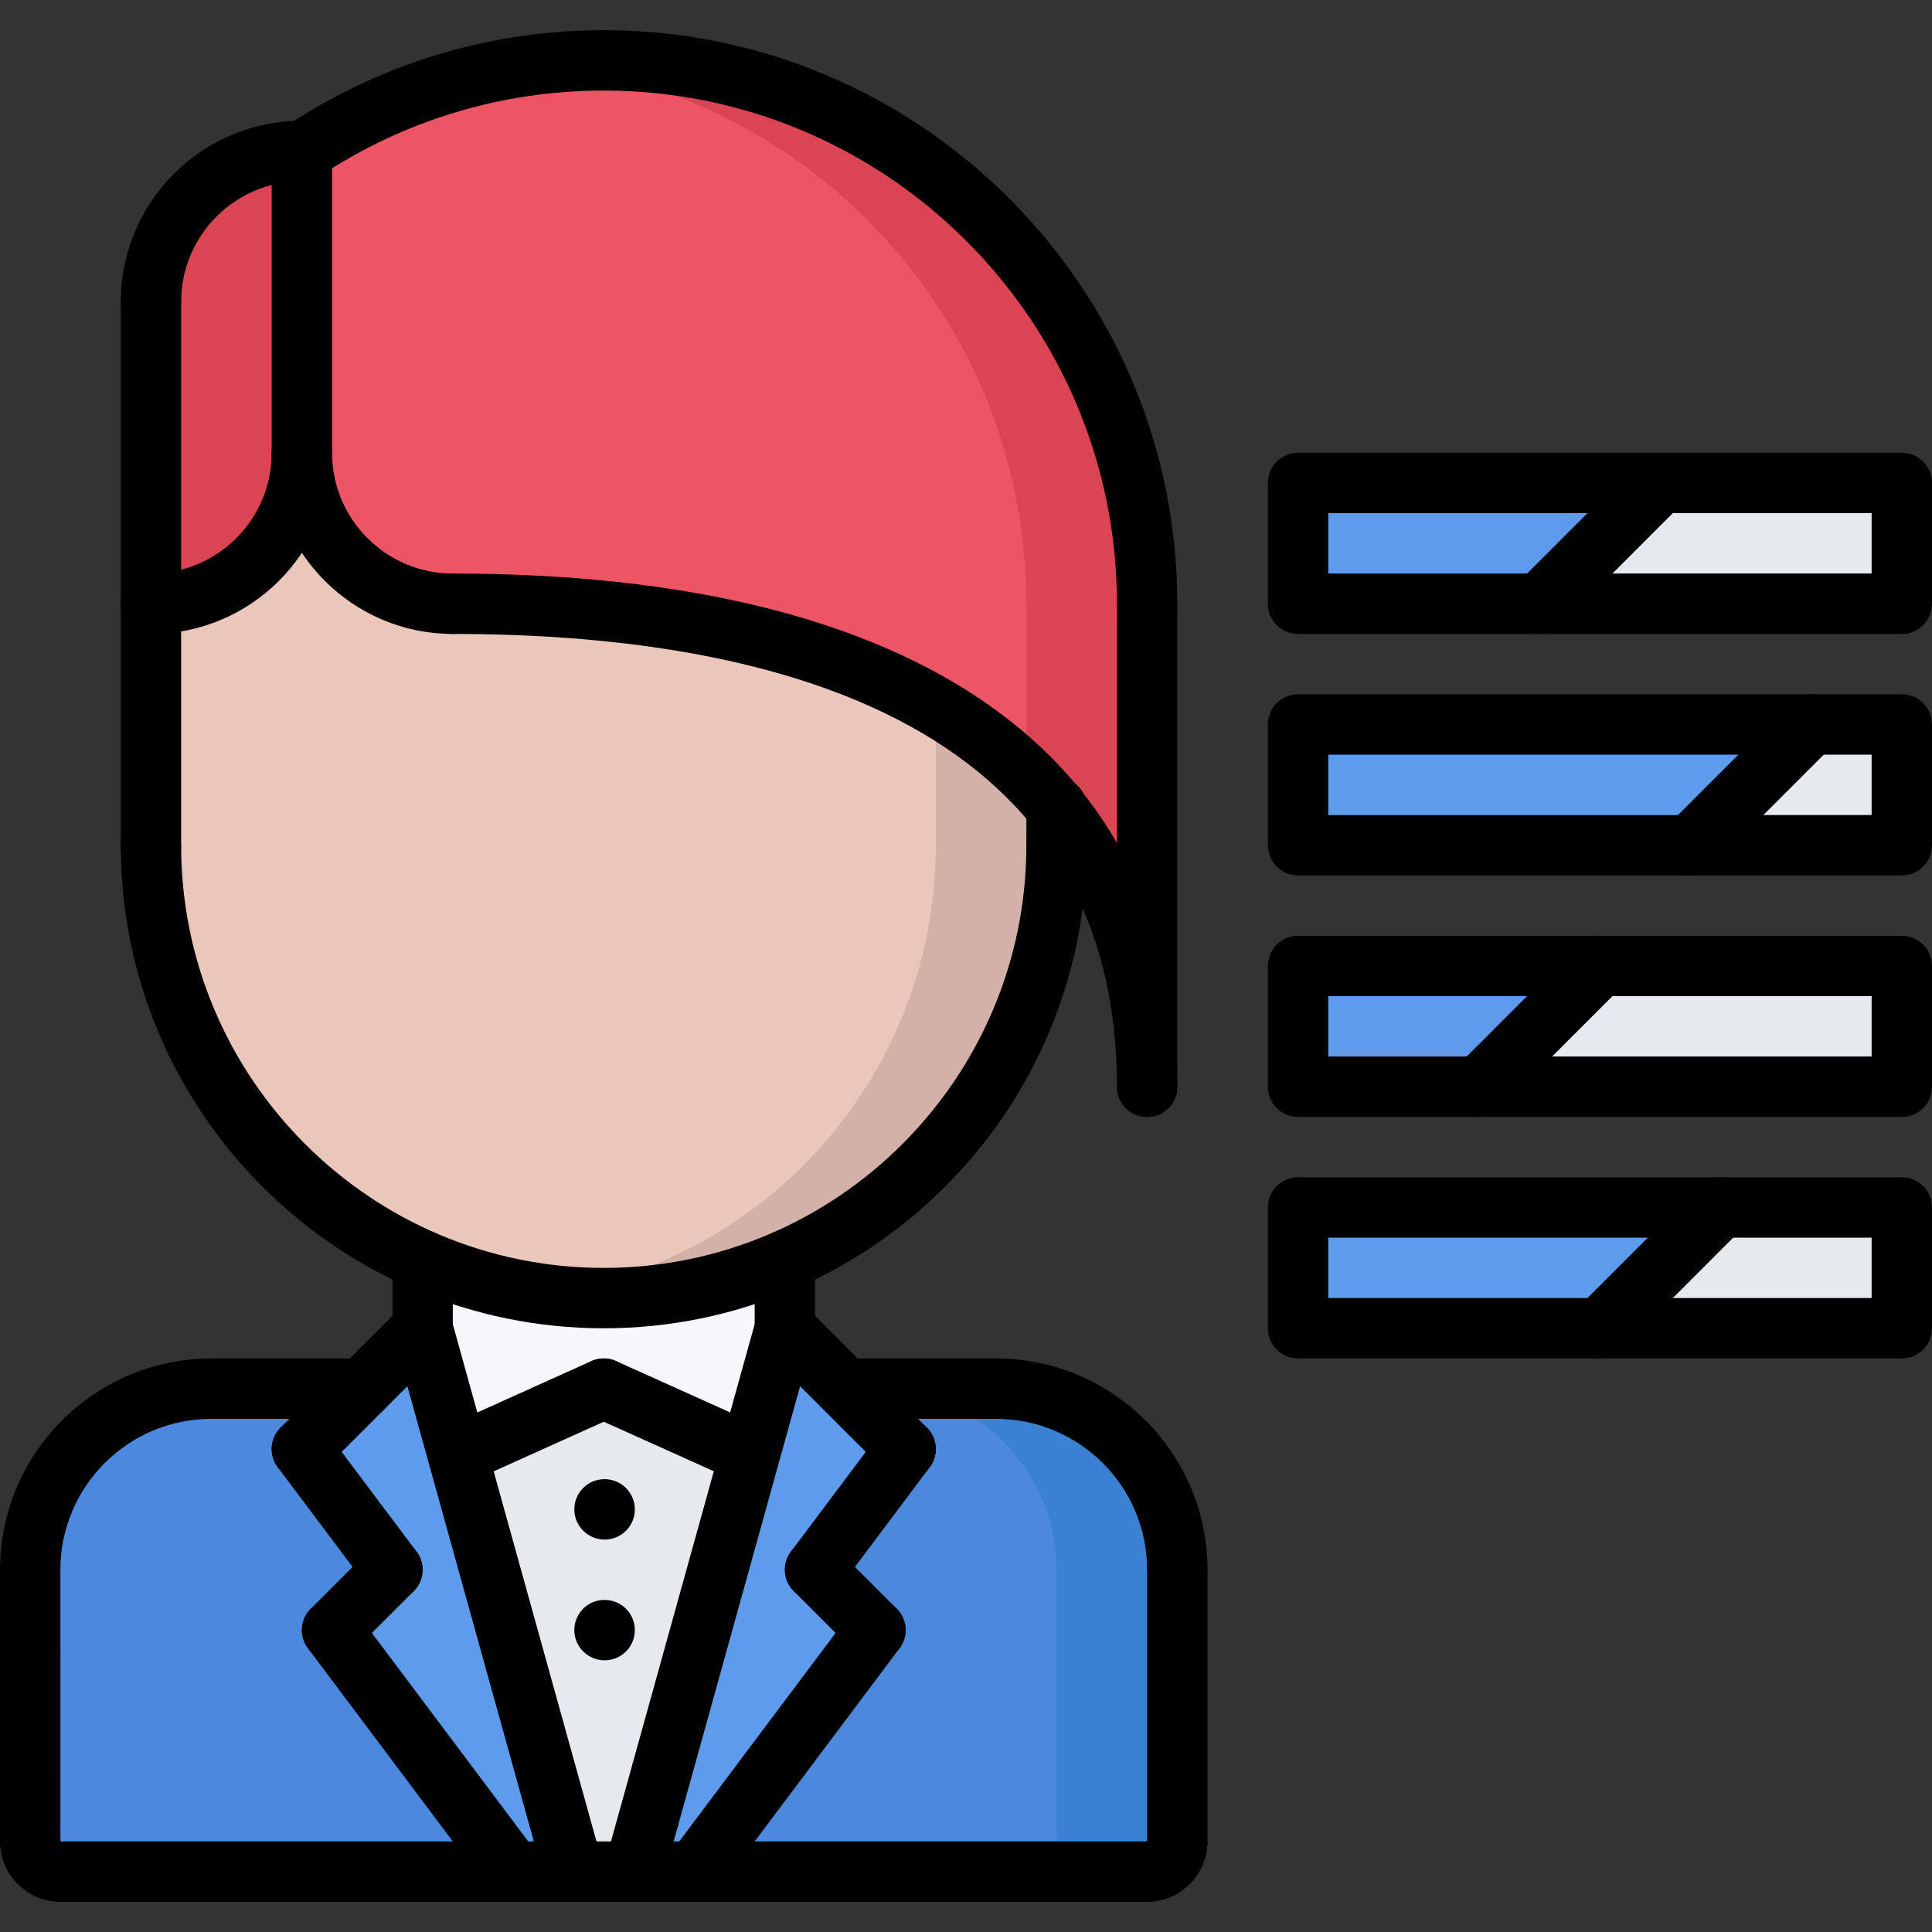 <?xml version="1.0" encoding="utf-8"?>
<!-- Generator: Adobe Illustrator 16.0.0, SVG Export Plug-In . SVG Version: 6.00 Build 0)  -->
<!DOCTYPE svg PUBLIC "-//W3C//DTD SVG 1.1//EN" "http://www.w3.org/Graphics/SVG/1.1/DTD/svg11.dtd">
<svg version="1.1" xmlns="http://www.w3.org/2000/svg" xmlns:xlink="http://www.w3.org/1999/xlink" x="0px" y="0px" width="64px"
	 height="64px" viewBox="0 0 64 64" enable-background="new 0 0 64 64" xml:space="preserve">
<rect x="0" y="0" width="64" height="64" fill="#333333" stroke="none"/>
<g id="_x35_0_document_x2C__optimization_x2C__documentation_x2C__business_x2C__office_x2C__corporation_x2C__job">
</g>
<g id="_x34_9_human_x2C__resource_x2C__conveyor_x2C__business_x2C__office_x2C__corporation_x2C__job">
</g>
<g id="_x34_8_knowledge_x2C__training_x2C__growth_x2C__book_x2C__business_x2C__office_x2C__corporation">
</g>
<g id="_x34_7_skill_x2C__competence_x2C__experience_x2C__business_x2C__office_x2C__corporation_x2C__job">
	<g>
		<g>
			<polygon fill="#5D9CEC" points="55,16 51,20 43,20 43,16 			"/>
		</g>
		<g>
			<polygon fill="#E6E9ED" points="63,16 63,20 51,20 55,16 			"/>
		</g>
		<g>
			<polygon fill="#E6E9ED" points="63,24 63,28 56,28 60,24 			"/>
		</g>
		<g>
			<polygon fill="#5D9CEC" points="60,24 56,28 43,28 43,24 			"/>
		</g>
		<g>
			<polygon fill="#E6E9ED" points="63,32 63,36 49,36 53,32 			"/>
		</g>
		<g>
			<polygon fill="#5D9CEC" points="53,32 49,36 43,36 43,32 			"/>
		</g>
		<g>
			<polygon fill="#5D9CEC" points="57,40 53,44 43,44 43,40 			"/>
		</g>
		<g>
			<polygon fill="#E6E9ED" points="63,40 63,44 53,44 57,40 			"/>
		</g>
		<g>
			<path fill="#4A89DC" d="M39,52v9c0,0.551-0.45,1-1,1H23l6-8l-2-2l3-4l-2-2h5C36.32,46,39,48.69,39,52z"/>
		</g>
		<g>
			<path fill="#3981D1" d="M33,46h-4c3.32,0,6,2.69,6,6v9c0,0.551-0.45,1-1,1h4c0.55,0,1-0.449,1-1v-9C39,48.69,36.32,46,33,46z"/>
		</g>
		<g>
			<polygon fill="#5D9CEC" points="23,62 21,62 24.86,48.12 26,44 28,46 30,48 27,52 29,54 			"/>
		</g>
		<g>
			<path fill="#4A89DC" d="M11,54l6,8H2c-0.55,0-1-0.449-1-1v-9c0-3.31,2.68-6,6-6h5l-2,2l3,4L11,54z"/>
		</g>
		<g>
			<polygon fill="#5D9CEC" points="15.14,48.12 19,62 17,62 11,54 13,52 10,48 12,46 14,44 			"/>
		</g>
		<g>
			<polygon fill="#E6E9ED" points="24.86,48.12 21,62 19,62 15.14,48.12 15.56,48 20,46 24.44,48 			"/>
		</g>
		<g>
			<path fill="#F5F7FA" d="M20,43c2.13,0,4.16-0.449,6-1.25V44l-1.14,4.12L24.44,48L20,46l-4.44,2l-0.42,0.12L14,44v-2.25
				C15.84,42.551,17.87,43,20,43z"/>
		</g>
		<g>
			<path fill="#DA4453" d="M10,5.03V15c0,2.761-2.24,5-5,5V10c0-2.76,2.24-5,5-5l0.01,0.021C10.01,5.03,10,5.03,10,5.03z"/>
		</g>
		<g>
			<path fill="#ED5565" d="M38,20v16c0-3.939-1.13-6.93-2.94-9.189C30.42,21.03,21.29,20,15,20c-2.76,0-5-2.239-5-5V5.03
				c0,0,0.01,0,0.01-0.01C12.87,3.12,16.3,2,20,2C29.94,2,38,10.061,38,20z"/>
		</g>
		<g>
			<path fill="#DA4453" d="M20,2c-0.67,0-1.328,0.049-1.979,0.12C27.009,3.126,34,10.744,34,20v5.655
				c0.372,0.364,0.73,0.745,1.06,1.155C36.87,29.07,38,32.061,38,36V20C38,10.061,29.94,2,20,2z"/>
		</g>
		<g>
			<path fill="#EAC6BB" d="M35,26.744C30.343,21.025,21.265,20,15,20c-2.76,0-5-2.239-5-5c0,2.761-2.24,5-5,5v8
				c0,6.15,3.7,11.44,9,13.75c1.84,0.801,3.87,1.25,6,1.25s4.16-0.449,6-1.25c5.3-2.31,9-7.6,9-13.75v-0.629V26.83V26.744z"/>
		</g>
		<g>
			<path fill="#D3B1A9" d="M35,26.744c-1.113-1.367-2.479-2.464-4-3.345V28c0,6.15-3.7,11.44-9,13.75
				c-1.253,0.545-2.6,0.912-4,1.101C18.656,42.938,19.32,43,20,43c2.13,0,4.16-0.449,6-1.25c5.3-2.31,9-7.6,9-13.75v-0.629V26.83
				V26.744z"/>
		</g>
	</g>
	<g>
		<g id="_x31_0_avatar_x2C__woman_x2C__style_x2C__people_x2C__hairstyle_x2C__beauty_x2C__saloon">
			<g>
				<path d="M1,53.003c-0.553,0-1-0.447-1-1c0-3.861,3.141-7.002,7.002-7.002c0.553,0,1,0.447,1,1s-0.447,1-1,1
					C4.244,47.001,2,49.245,2,52.003C2,52.556,1.553,53.003,1,53.003z"/>
			</g>
			<g>
				<path d="M39,53.002c-0.553,0-1-0.447-1-1c0-2.757-2.243-5-5-5c-0.553,0-1-0.447-1-1s0.447-1,1-1c3.859,0,7,3.141,7,7
					C40,52.555,39.553,53.002,39,53.002z"/>
			</g>
			<g>
				<path d="M11.999,47.002L11.999,47.002l-4.997-0.001c-0.553,0-1-0.448-1-1c0-0.553,0.448-1,1-1l0,0l4.997,0.001
					c0.553,0,1,0.448,1,1C12.999,46.555,12.551,47.002,11.999,47.002z"/>
			</g>
			<g>
				<path d="M33,47.002L33,47.002l-4.999-0.001c-0.553,0-1-0.448-1-1c0-0.553,0.448-1,1-1l0,0L33,45.002c0.553,0,1,0.448,1,1
					C34,46.555,33.552,47.002,33,47.002z"/>
			</g>
			<g>
				<path d="M1.001,62c-0.552,0-1-0.447-1-1L0,52.003c0-0.552,0.447-1,1-1c0.552,0,1,0.447,1,1L2.001,61
					C2.001,61.552,1.554,62,1.001,62z"/>
			</g>
			<g>
				<path d="M2.001,63c-1.103,0-2-0.897-2-2c0-0.553,0.447-1,1-1s1,0.447,1,1v0.002c0.553,0,1,0.446,1,0.999
					C3.001,62.553,2.554,63,2.001,63z"/>
			</g>
			<g>
				<path d="M38,63c-0.553,0-1-0.447-1-1s0.447-1,1-1h0.002c0-0.553,0.446-1,0.999-1C39.553,60,40,60.447,40,61
					C40,62.103,39.103,63,38,63z"/>
			</g>
			<g>
				<path d="M39,62c-0.553,0-1-0.447-1-1v-8.998c0-0.553,0.447-1,1-1s1,0.447,1,1V61C40,61.553,39.553,62,39,62z"/>
			</g>
			<g>
				<path d="M38,63H2.001c-0.553,0-1-0.447-1-1s0.447-1,1-1H38c0.553,0,1,0.447,1,1S38.553,63,38,63z"/>
			</g>
			<g>
				<path d="M14,45c-0.553,0-1-0.447-1-1v-2.248c0-0.553,0.447-1,1-1s1,0.447,1,1V44C15,44.553,14.553,45,14,45z"/>
			</g>
			<g>
				<path d="M26,45c-0.553,0-1-0.447-1-1v-2.248c0-0.553,0.447-1,1-1s1,0.447,1,1V44C27,44.553,26.553,45,26,45z"/>
			</g>
			<g>
				<path d="M20,44.001c-8.822,0-16-7.178-16-16c0-0.553,0.447-1,1-1s1,0.447,1,1c0,7.72,6.28,14,14,14s14-6.28,14-14
					c0-0.553,0.447-1,1-1s1,0.447,1,1C36,36.823,28.822,44.001,20,44.001z"/>
			</g>
			<g>
				<path d="M5,29.001c-0.553,0-1-0.447-1-1V10c0-0.553,0.447-1,1-1s1,0.447,1,1v18.001C6,28.554,5.553,29.001,5,29.001z"/>
			</g>
			<g>
				<path d="M20.03,51c-0.553,0-1.005-0.447-1.005-1s0.442-1,0.994-1h0.011c0.552,0,1,0.447,1,1S20.582,51,20.03,51z"/>
			</g>
			<g>
				<path d="M20.03,55c-0.553,0-1.005-0.447-1.005-1s0.442-1,0.994-1h0.011c0.552,0,1,0.447,1,1S20.582,55,20.03,55z"/>
			</g>
			<g>
				<path d="M38,21c-0.553,0-1-0.447-1-1c0-9.374-7.626-17-17-17c-0.553,0-1-0.447-1-1s0.447-1,1-1c10.477,0,19,8.523,19,19
					C39,20.553,38.553,21,38,21z"/>
			</g>
			<g>
				<path d="M10.001,6.031c-0.322,0-0.64-0.155-0.832-0.444C8.861,5.128,8.984,4.507,9.444,4.2C12.572,2.106,16.223,1,20,1
					c0.553,0,1,0.447,1,1s-0.447,1-1,1c-3.38,0-6.646,0.99-9.444,2.862C10.386,5.977,10.192,6.031,10.001,6.031z"/>
			</g>
			<g>
				<path d="M38,37c-0.553,0-1-0.447-1-1V20c0-0.553,0.447-1,1-1s1,0.447,1,1v16C39,36.553,38.553,37,38,37z"/>
			</g>
			<g>
				<path d="M38,37c-0.553,0-1-0.447-1-1c0-12.397-11.964-15-22-15c-0.553,0-1-0.447-1-1s0.447-1,1-1c15.477,0,24,6.037,24,17
					C39,36.553,38.553,37,38,37z"/>
			</g>
			<g>
				<path d="M35,29.001c-0.553,0-1-0.447-1-1v-1.26c0-0.553,0.447-1,1-1s1,0.447,1,1v1.26C36,28.554,35.553,29.001,35,29.001z"/>
			</g>
			<g>
				<path d="M10,16c-0.553,0-1-0.447-1-1V5.031c0-0.553,0.447-1,1-1s1,0.447,1,1V15C11,15.553,10.553,16,10,16z"/>
			</g>
			<g>
				<path d="M5,21c-0.553,0-1-0.447-1-1s0.447-1,1-1c2.206,0,4-1.794,4-4c0-0.553,0.447-1,1-1s1,0.447,1,1C11,18.309,8.309,21,5,21z
					"/>
			</g>
			<g>
				<path d="M15,21c-3.309,0-6-2.691-6-6c0-0.553,0.447-1,1-1s1,0.447,1,1c0,2.206,1.794,4,4,4c0.553,0,1,0.447,1,1S15.553,21,15,21
					z"/>
			</g>
			<g>
				<path d="M5,11c-0.553,0-1-0.447-1-1c0-3.309,2.691-6,6-6c0.553,0,1,0.447,1,1s-0.447,1-1,1c-2.206,0-4,1.794-4,4
					C6,10.553,5.553,11,5,11z"/>
			</g>
			<g>
				<path d="M15.558,49.002c-0.382,0-0.746-0.219-0.913-0.589c-0.227-0.504-0.002-1.096,0.501-1.323l4.443-2.002
					c0.506-0.227,1.097-0.002,1.323,0.501c0.227,0.504,0.002,1.096-0.501,1.323l-4.443,2.002
					C15.834,48.974,15.694,49.002,15.558,49.002z"/>
			</g>
			<g>
				<path d="M24.443,49c-0.137,0-0.276-0.028-0.409-0.088l-4.444-2c-0.504-0.227-0.729-0.818-0.502-1.322
					c0.228-0.504,0.82-0.727,1.322-0.502l4.444,2c0.504,0.227,0.729,0.818,0.502,1.322C25.189,48.781,24.825,49,24.443,49z"/>
			</g>
			<g>
				<g>
					<path d="M10,49.002c-0.256,0-0.512-0.098-0.707-0.293c-0.391-0.391-0.391-1.023,0-1.414l4-4.002
						c0.391-0.391,1.023-0.391,1.414,0s0.391,1.023,0,1.414l-4,4.002C10.512,48.904,10.256,49.002,10,49.002z"/>
				</g>
				<g>
					<path d="M13.001,53c-0.304,0-0.604-0.138-0.801-0.399l-3-3.998c-0.331-0.442-0.242-1.069,0.199-1.4
						c0.444-0.329,1.07-0.242,1.4,0.199l3,3.998c0.331,0.442,0.242,1.069-0.199,1.4C13.42,52.935,13.21,53,13.001,53z"/>
				</g>
				<g>
					<path d="M11,55c-0.256,0-0.512-0.098-0.707-0.293c-0.391-0.391-0.391-1.023,0-1.414l2-2c0.391-0.391,1.023-0.391,1.414,0
						s0.391,1.023,0,1.414l-2,2C11.512,54.902,11.256,55,11,55z"/>
				</g>
				<g>
					<path d="M17.001,63c-0.305,0-0.604-0.138-0.801-0.4l-6-8c-0.332-0.441-0.242-1.068,0.2-1.399
						c0.441-0.332,1.067-0.243,1.399,0.2l6,8c0.332,0.441,0.242,1.068-0.2,1.399C17.42,62.935,17.21,63,17.001,63z"/>
				</g>
				<g>
					<path d="M18.999,63c-0.438,0-0.84-0.29-0.963-0.732l-5-18c-0.147-0.532,0.164-1.083,0.696-1.231
						c0.531-0.146,1.084,0.164,1.231,0.696l5,18c0.147,0.532-0.164,1.083-0.696,1.231C19.178,62.988,19.088,63,18.999,63z"/>
				</g>
			</g>
			<g>
				<g>
					<path d="M30,49.002c-0.256,0-0.512-0.098-0.707-0.293l-4-4.002c-0.391-0.391-0.391-1.023,0-1.414s1.023-0.391,1.414,0l4,4.002
						c0.391,0.391,0.391,1.023,0,1.414C30.512,48.904,30.256,49.002,30,49.002z"/>
				</g>
				<g>
					<path d="M26.999,53c-0.209,0-0.419-0.065-0.6-0.2c-0.441-0.331-0.53-0.958-0.199-1.4l3-3.998
						c0.331-0.442,0.957-0.529,1.4-0.199c0.441,0.331,0.53,0.958,0.199,1.4l-3,3.998C27.604,52.862,27.303,53,26.999,53z"/>
				</g>
				<g>
					<path d="M29,55c-0.256,0-0.512-0.098-0.707-0.293l-2-2c-0.391-0.391-0.391-1.023,0-1.414s1.023-0.391,1.414,0l2,2
						c0.391,0.391,0.391,1.023,0,1.414C29.512,54.902,29.256,55,29,55z"/>
				</g>
				<g>
					<path d="M22.999,63c-0.209,0-0.419-0.065-0.599-0.2c-0.442-0.331-0.532-0.958-0.2-1.399l6-8c0.332-0.442,0.958-0.531,1.399-0.2
						c0.442,0.331,0.532,0.958,0.2,1.399l-6,8C23.604,62.862,23.304,63,22.999,63z"/>
				</g>
				<g>
					<path d="M21.001,63c-0.089,0-0.179-0.012-0.269-0.036c-0.532-0.148-0.844-0.699-0.696-1.231l5-18
						c0.148-0.532,0.7-0.842,1.231-0.696c0.532,0.148,0.844,0.699,0.696,1.231l-5,18C21.841,62.71,21.438,63,21.001,63z"/>
				</g>
			</g>
		</g>
		<g>
			<g>
				<path d="M63,28.999H43c-0.553,0-1-0.447-1-1v-4c0-0.553,0.447-1,1-1h20c0.553,0,1,0.447,1,1v4
					C64,28.552,63.553,28.999,63,28.999z M44,26.999h18v-2H44V26.999z"/>
			</g>
			<g>
				<path d="M63,36.999H43c-0.553,0-1-0.447-1-1v-4c0-0.553,0.447-1,1-1h20c0.553,0,1,0.447,1,1v4
					C64,36.552,63.553,36.999,63,36.999z M44,34.999h18v-2H44V34.999z"/>
			</g>
			<g>
				<path d="M63,44.999H43c-0.553,0-1-0.447-1-1v-4c0-0.553,0.447-1,1-1h20c0.553,0,1,0.447,1,1v4
					C64,44.552,63.553,44.999,63,44.999z M44,42.999h18v-2H44V42.999z"/>
			</g>
			<g>
				<path d="M56,28.999c-0.256,0-0.512-0.098-0.707-0.293c-0.391-0.391-0.391-1.023,0-1.414l4-4c0.391-0.391,1.023-0.391,1.414,0
					s0.391,1.023,0,1.414l-4,4C56.512,28.901,56.256,28.999,56,28.999z"/>
			</g>
			<g>
				<path d="M49,36.999c-0.256,0-0.512-0.098-0.707-0.293c-0.391-0.391-0.391-1.023,0-1.414l4-4c0.391-0.391,1.023-0.391,1.414,0
					s0.391,1.023,0,1.414l-4,4C49.512,36.901,49.256,36.999,49,36.999z"/>
			</g>
			<g>
				<path d="M53,44.999c-0.256,0-0.512-0.098-0.707-0.293c-0.391-0.391-0.391-1.023,0-1.414l4-4c0.391-0.391,1.023-0.391,1.414,0
					s0.391,1.023,0,1.414l-4,4C53.512,44.901,53.256,44.999,53,44.999z"/>
			</g>
			<g>
				<path d="M63,20.999H43c-0.553,0-1-0.447-1-1v-4c0-0.553,0.447-1,1-1h20c0.553,0,1,0.447,1,1v4
					C64,20.552,63.553,20.999,63,20.999z M44,18.999h18v-2H44V18.999z"/>
			</g>
			<g>
				<path d="M51,20.999c-0.256,0-0.512-0.098-0.707-0.293c-0.391-0.391-0.391-1.023,0-1.414l4-4c0.391-0.391,1.023-0.391,1.414,0
					s0.391,1.023,0,1.414l-4,4C51.512,20.901,51.256,20.999,51,20.999z"/>
			</g>
		</g>
	</g>
</g>
<g id="_x34_6_target_x2C__success_x2C__victory_x2C__business_x2C__office_x2C__corporation_x2C__job">
</g>
<g id="_x34_5_inbox_x2C__letter_x2C__email_x2C__business_x2C__office_x2C__corporation_x2C__job">
</g>
<g id="_x34_4_document_x2C__workflow_x2C__sharing_x2C__business_x2C__office_x2C__corporation_x2C__job">
</g>
<g id="_x34_3_budget_x2C__allocation_x2C__money_x2C__business_x2C__office_x2C__corporation_x2C__job">
</g>
<g id="_x34_2_case_x2C__task_x2C__project_x2C__business_x2C__office_x2C__corporation_x2C__job">
</g>
<g id="_x34_1_structure_x2C__structuring_x2C__tasks_x2C__business_x2C__office_x2C__corporation_x2C__job">
</g>
<g id="_x34_0_choice_x2C__dilemma_x2C__question_x2C__business_x2C__office_x2C__corporation_x2C__job">
</g>
<g id="_x33_9_workplace_x2C__table_x2C__laptop_x2C__business_x2C__office_x2C__corporation_x2C__job">
</g>
<g id="_x33_8_bribe_x2C__bag_x2C__money_x2C__business_x2C__office_x2C__corporation_x2C__job">
</g>
<g id="_x33_7_corruption_x2C__forage_x2C__money_x2C__business_x2C__office_x2C__corporation_x2C__job">
</g>
<g id="_x33_6_career_x2C__ladder_x2C__success_x2C__business_x2C__office_x2C__corporation_x2C__job">
</g>
<g id="_x33_5_review_x2C__feedback_x2C__rating_x2C__business_x2C__office_x2C__corporation_x2C__job">
</g>
<g id="_x33_4_manipulation_x2C__thread_x2C__puppet_x2C__business_x2C__office_x2C__corporation_x2C__job">
</g>
<g id="_x33_3_location_x2C__map_x2C__pin_x2C__business_x2C__office_x2C__corporation_x2C__job">
</g>
<g id="_x33_2_retirement_x2C__old_x2C__man_x2C__door_x2C__business_x2C__office_x2C__corporation">
</g>
<g id="_x33_1_victory_x2C__success_x2C__medal_x2C__reward_x2C__business_x2C__office_x2C__corporation">
</g>
<g id="_x33_0_dismissal_x2C__box_x2C__door_x2C__business_x2C__office_x2C__corporation_x2C__job">
</g>
<g id="_x32_9_meeting_x2C__discussion_x2C__question_x2C__business_x2C__office_x2C__corporation_x2C__job">
</g>
<g id="_x32_8_strategy_x2C__vision_x2C__eye_x2C__chess_x2C__business_x2C__office_x2C__corporation">
</g>
<g id="_x32_7_board_x2C__task_x2C__process_x2C__business_x2C__office_x2C__corporation_x2C__job">
</g>
<g id="_x32_6_scheme_x2C__board_x2C__structure_x2C__business_x2C__office_x2C__corporation_x2C__job">
</g>
<g id="_x32_5_conflict_x2C__dialog_x2C__discussion_x2C__business_x2C__office_x2C__corporation_x2C__job">
</g>
<g id="_x32_4_documentation_x2C__document_x2C__repository_x2C__business_x2C__office_x2C__corporation_x2C__job">
</g>
<g id="_x32_3_sprint_x2C__programming_x2C__code_x2C__business_x2C__office_x2C__corporation_x2C__job">
</g>
<g id="_x32_2_cram_x2C__tablet_x2C__work_x2C__business_x2C__office_x2C__corporation_x2C__job">
</g>
<g id="_x32_1_leader_x2C__discoverer_x2C__flag_x2C__business_x2C__office_x2C__corporation_x2C__job">
</g>
<g id="_x32_0_rally_x2C__collective_x2C__arm_x2C__business_x2C__office_x2C__corporation_x2C__job">
</g>
<g id="_x31_9_consolidation_x2C__portfolio_x2C__puzzle_x2C__business_x2C__office_x2C__corporation_x2C__job">
</g>
<g id="_x31_8_idea_x2C__creative_x2C__work_x2C__business_x2C__office_x2C__corporation_x2C__job">
</g>
<g id="_x31_7_problem_x2C__stress_x2C__resistance_x2C__business_x2C__office_x2C__corporation_x2C__job">
</g>
<g id="_x31_6_hard_x2C__skills_x2C__skill_x2C__portfolio_x2C__book_x2C__business_x2C__office">
</g>
<g id="_x31_5_time_x2C__management_x2C__clock_x2C__deadline_x2C__business_x2C__office_x2C__corporation">
</g>
<g id="_x31_4_multitasking_x2C__task_x2C__work_x2C__business_x2C__office_x2C__corporation_x2C__job">
</g>
<g id="_x31_3_tranquility_x2C__yoga_x2C__lotus_x2C__posture_x2C__business_x2C__office_x2C__corporation">
</g>
<g id="_x31_2_corporate_x2C__party_x2C__business_x2C__office_x2C__corporation_x2C__job">
</g>
<g id="_x31_1_dialog_x2C__discussion_x2C__work_x2C__business_x2C__office_x2C__corporation_x2C__job">
</g>
<g id="_x31_0_listening_x2C__skill_x2C__dialog_x2C__business_x2C__office_x2C__corporation_x2C__job">
</g>
<g id="_x39__training_x2C__book_x2C__lesson_x2C__business_x2C__office_x2C__corporation_x2C__job">
</g>
<g id="_x38__dress_x2C__code_x2C__shirt_x2C__business_x2C__office_x2C__corporation_x2C__job">
</g>
<g id="_x37__task_x2C__program_x2C__ticket_x2C__business_x2C__office_x2C__corporation_x2C__job">
</g>
<g id="_x36__plan_x2C__graph_x2C__stage_x2C__business_x2C__office_x2C__corporation_x2C__job">
</g>
<g id="_x35__boss_x2C__king_x2C__crown_x2C__business_x2C__office_x2C__corporation_x2C__job">
</g>
<g id="_x34__structure_x2C__structuring_x2C__business_x2C__office_x2C__corporation_x2C__job">
</g>
<g id="_x33__soft_x2C__skills_x2C__communication_x2C__business_x2C__office_x2C__corporation_x2C__job">
</g>
<g id="_x32__office_x2C__house_x2C__portfolio_x2C__business_x2C__corporation_x2C__job">
</g>
<g id="_x31__corporate_x2C__rules_x2C__book_x2C__business_x2C__office_x2C__corporation_x2C__job">
</g>
</svg>
